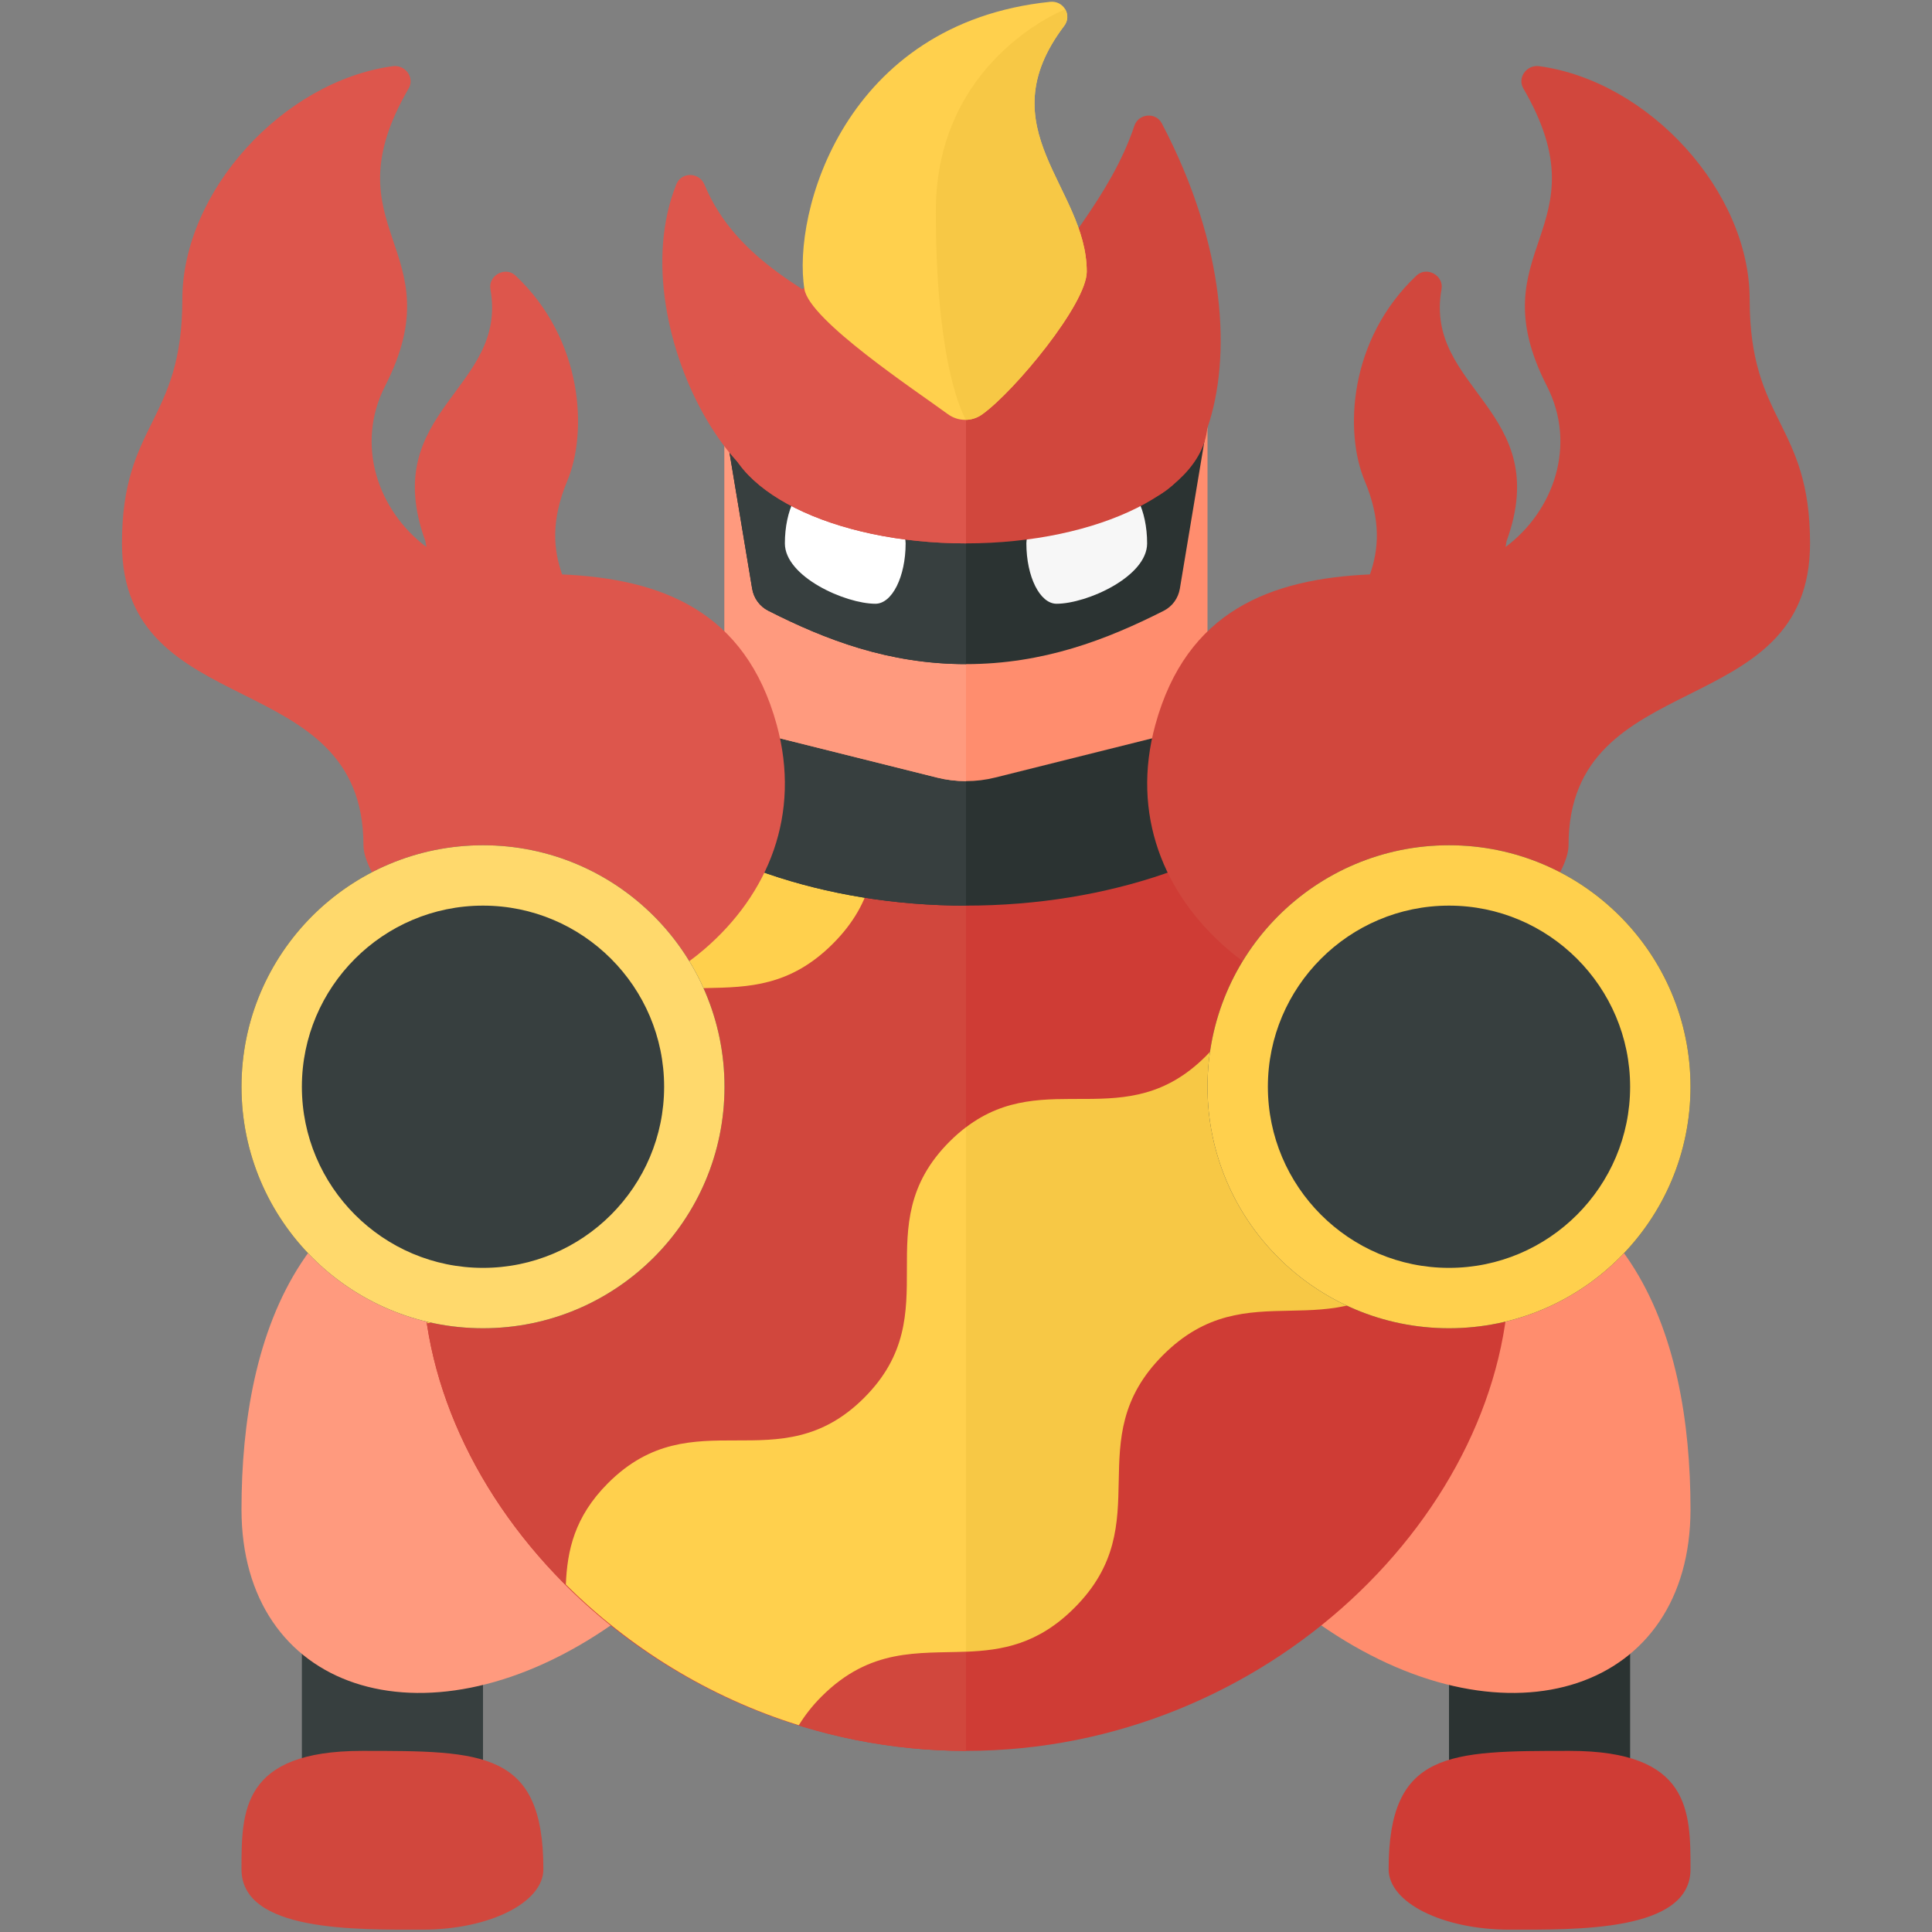 <?xml version="1.0" encoding="utf-8"?>
<!-- Generator: Adobe Illustrator 23.0.2, SVG Export Plug-In . SVG Version: 6.00 Build 0)  -->
<svg version="1.1" xmlns="http://www.w3.org/2000/svg" xmlns:xlink="http://www.w3.org/1999/xlink" x="0px" y="0px" width="32px"
	 height="32px" viewBox="0 0 32 32" enable-background="new 0 0 32 32" xml:space="preserve">
<rect x="0" y="0" width="32" height="32" fill="#808080" stroke="none"/>
<g id="labels">
</g>
<g id="icons">
	<rect x="24" y="27" transform="matrix(-1 -4.486867e-11 4.486867e-11 -1 51 57)" fill="#2B3332" width="3" height="3"/>
	<path fill="#FF8D6E" d="M23,19c4.017,0,5,3.1,5,6c0,3-3,4-6,2s-4-4-4-4L23,19z"/>
	<path fill="#CF3C35" d="M23,30.961c0,0.552,0.895,1,2,1s3,0.039,3-1C28,30,28,29,26,29S23,29,23,30.961z"/>
	<rect x="5" y="27" fill="#373F3F" width="3" height="3"/>
	<path fill="#FF9A7E" d="M9,19c-4.017,0-5,3.1-5,6c0,3,3,4,6,2s4-4,4-4L9,19z"/>
	<path fill="#CF3C35" d="M25,21c0-4.971-3-10-9-10s-9,5.029-9,10c0,4,4,8,9,8S25,25,25,21z"/>
	<path fill="#D1473D" d="M16,11c-6,0-9,5.029-9,10c0,4,4,8,9,8V11z"/>
	<path fill="#FFD04D" d="M9.607,17.1c1.414-1.414,2.774-0.055,4.188-1.469c1.414-1.414,0.055-2.774,1.469-4.188
		c0.193-0.193,0.386-0.331,0.577-0.435C10,11.008,7,15.978,7,21c0,0.307,0.031,0.613,0.077,0.918
		c0.351-0.093,0.704-0.273,1.061-0.629C9.552,19.874,8.192,18.515,9.607,17.1z"/>
	<path fill="#FFD04D" d="M15.728,18.908c-1.414,1.414,0,2.828-1.414,4.243c-1.414,1.414-2.828,0-4.243,1.414
		c-0.56,0.56-0.675,1.12-0.699,1.679c1.038,1.036,2.358,1.865,3.859,2.331c0.097-0.158,0.217-0.316,0.376-0.475
		c0.809-0.809,1.6-0.711,2.393-0.743V18.67C15.909,18.739,15.819,18.817,15.728,18.908z"/>
	<path fill="#F7C845" d="M21.66,13.014c-0.092,0.068-0.184,0.146-0.275,0.238c-1.414,1.414,0,2.828-1.414,4.243
		c-1.324,1.323-2.647,0.17-3.971,1.176v8.687c0.594-0.024,1.189-0.12,1.795-0.726c1.414-1.414,0.055-2.774,1.469-4.188
		c1.414-1.414,2.774-0.055,4.188-1.469c1.203-1.203,0.404-2.366,1.007-3.557C23.925,15.709,22.989,14.163,21.66,13.014z"/>
	<path fill="#D1473D" d="M9,30.961c0,0.552-0.895,1-2,1s-3,0.039-3-1C4,30,4,29,6,29S9,29,9,30.961z"/>
	<path fill="#2B3332" d="M10.268,13.079C11.534,14.239,13.628,15,16,15s4.466-0.761,5.732-1.921C20.294,11.805,18.389,11,16,11
		S11.706,11.805,10.268,13.079z"/>
	<path fill="#373F3F" d="M16,11c-2.389,0-4.294,0.805-5.732,2.079C11.534,14.239,13.628,15,16,15V11z"/>
	<g>
		<path fill="#FF8D6E" d="M19.243,12.189l-2.757,0.689c-0.318,0.08-0.652,0.08-0.97,0l-2.757-0.689
			C12.312,12.078,12,11.678,12,11.219V7h8v4.219C20,11.678,19.688,12.078,19.243,12.189z"/>
		<g>
			<path fill="#FF9A7E" d="M12,7v4.219c0,0.459,0.312,0.859,0.757,0.97l2.758,0.689c0.159,0.04,0.322,0.06,0.485,0.06V7H12z"/>
		</g>
		<path fill="#2B3332" d="M12.458,9.75c0.026,0.157,0.124,0.293,0.266,0.365C13.676,10.598,14.721,11,16,11s2.324-0.402,3.276-0.884
			c0.142-0.072,0.239-0.208,0.266-0.365L20,7h-8L12.458,9.75z"/>
		<path fill="#373F3F" d="M16,7h-4l0.458,2.75c0.026,0.157,0.124,0.293,0.266,0.365C13.676,10.598,14.721,11,16,11V7z"/>
		<path fill="#F7F7F7" d="M19,9c0,0.552-1,1-1.5,1C17.224,10,17,9.552,17,9s1.224-1,1.5-1S19,8.448,19,9z"/>
		<path fill="#FFFFFF" d="M13,9c0,0.552,1,1,1.5,1c0.276,0,0.5-0.448,0.5-1s-1.224-1-1.5-1S13,8.448,13,9z"/>
		<path fill="#D1473D" d="M20,7c0,1.105-1.791,2-4,2s-4-0.895-4-2c0-2,3-3,4-5C17,4,20,5,20,7z"/>
		<path fill="#DD564C" d="M11.668,3.057c-0.086-0.208-0.383-0.213-0.466-0.004C10.218,5.503,12.598,9.358,14,8
			C16.905,5.187,12.728,5.625,11.668,3.057z"/>
		<path fill="#D1473D" d="M18.789,2.083c0.068-0.204,0.354-0.23,0.454-0.04c2.151,4.091,0.302,7.37-1.307,5.956
			C15.212,5.606,17.994,4.462,18.789,2.083z"/>
		<path fill="#DD564C" d="M16,9c-2.209,0-4-0.895-4-2c0-2,3-3,4-5V9z"/>
		<path fill="#FFD04D" d="M16.271,6.861c-0.174,0.125-0.401,0.124-0.574-0.003c-0.528-0.388-2.288-1.55-2.373-2.068
			c-0.207-1.256,0.654-4.407,4.07-4.76c0.221-0.023,0.367,0.221,0.233,0.398C16.333,2.136,18,3.097,18,4.5
			C18,5.031,16.807,6.476,16.271,6.861z"/>
		<path fill="#F7C845" d="M17.643,0.154c0.047,0.08,0.05,0.186-0.017,0.274C16.333,2.136,18,3.097,18,4.5
			c0,0.531-1.193,1.976-1.729,2.361C16.189,6.921,16.095,6.952,16,6.954c0,0-0.5-0.774-0.5-3.454
			C15.5,0.985,17.643,0.154,17.643,0.154z"/>
	</g>
	<path fill="#D1473D" d="M28.98,4.96c0-1.792-1.672-3.617-3.486-3.864c-0.207-0.028-0.367,0.19-0.262,0.37
		c1.364,2.347-0.78,2.641,0.389,4.927c0.5,0.977,0.115,2.07-0.683,2.666l0.015-0.094c0.79-2.173-1.373-2.517-1.077-4.175
		c0.041-0.228-0.246-0.385-0.414-0.226c-1.135,1.07-1.191,2.607-0.86,3.396c0.28,0.668,0.231,1.145,0.089,1.554
		c-1.645,0.074-3.037,0.602-3.555,2.491c-0.407,1.486,0.139,2.804,1.195,3.714C22.98,18,25.98,14.936,25.98,14c0-3,4-2,4-5
		C29.98,7,28.98,7,28.98,4.96z"/>
	<path fill="#DD564C" d="M3.02,4.96c0-1.792,1.672-3.617,3.486-3.864c0.207-0.028,0.367,0.19,0.262,0.37
		c-1.364,2.347,0.78,2.641-0.389,4.927c-0.5,0.977-0.115,2.07,0.683,2.666L7.046,8.966c-0.79-2.173,1.373-2.517,1.077-4.175
		C8.083,4.563,8.369,4.406,8.538,4.564c1.135,1.07,1.191,2.607,0.86,3.396C9.119,8.628,9.168,9.105,9.31,9.514
		c1.645,0.074,3.037,0.602,3.555,2.491c0.407,1.486-0.139,2.804-1.195,3.714C9.02,18,6.02,14.936,6.02,14c0-3-4-2-4-5
		C2.02,7,3.02,7,3.02,4.96z"/>
	<g>
		<circle fill="#373F3F" cx="8" cy="18" r="4"/>
		<path fill="#FFD96C" d="M8,15c1.654,0,3,1.346,3,3s-1.346,3-3,3s-3-1.346-3-3S6.346,15,8,15 M8,14c-2.209,0-4,1.791-4,4
			s1.791,4,4,4s4-1.791,4-4S10.209,14,8,14L8,14z"/>
	</g>
	<g>
		<circle fill="#373F3F" cx="24" cy="18" r="4"/>
		<path fill="#FFD04D" d="M24,15c1.654,0,3,1.346,3,3s-1.346,3-3,3s-3-1.346-3-3S22.346,15,24,15 M24,14c-2.209,0-4,1.791-4,4
			s1.791,4,4,4s4-1.791,4-4S26.209,14,24,14L24,14z"/>
	</g>
</g>
</svg>
